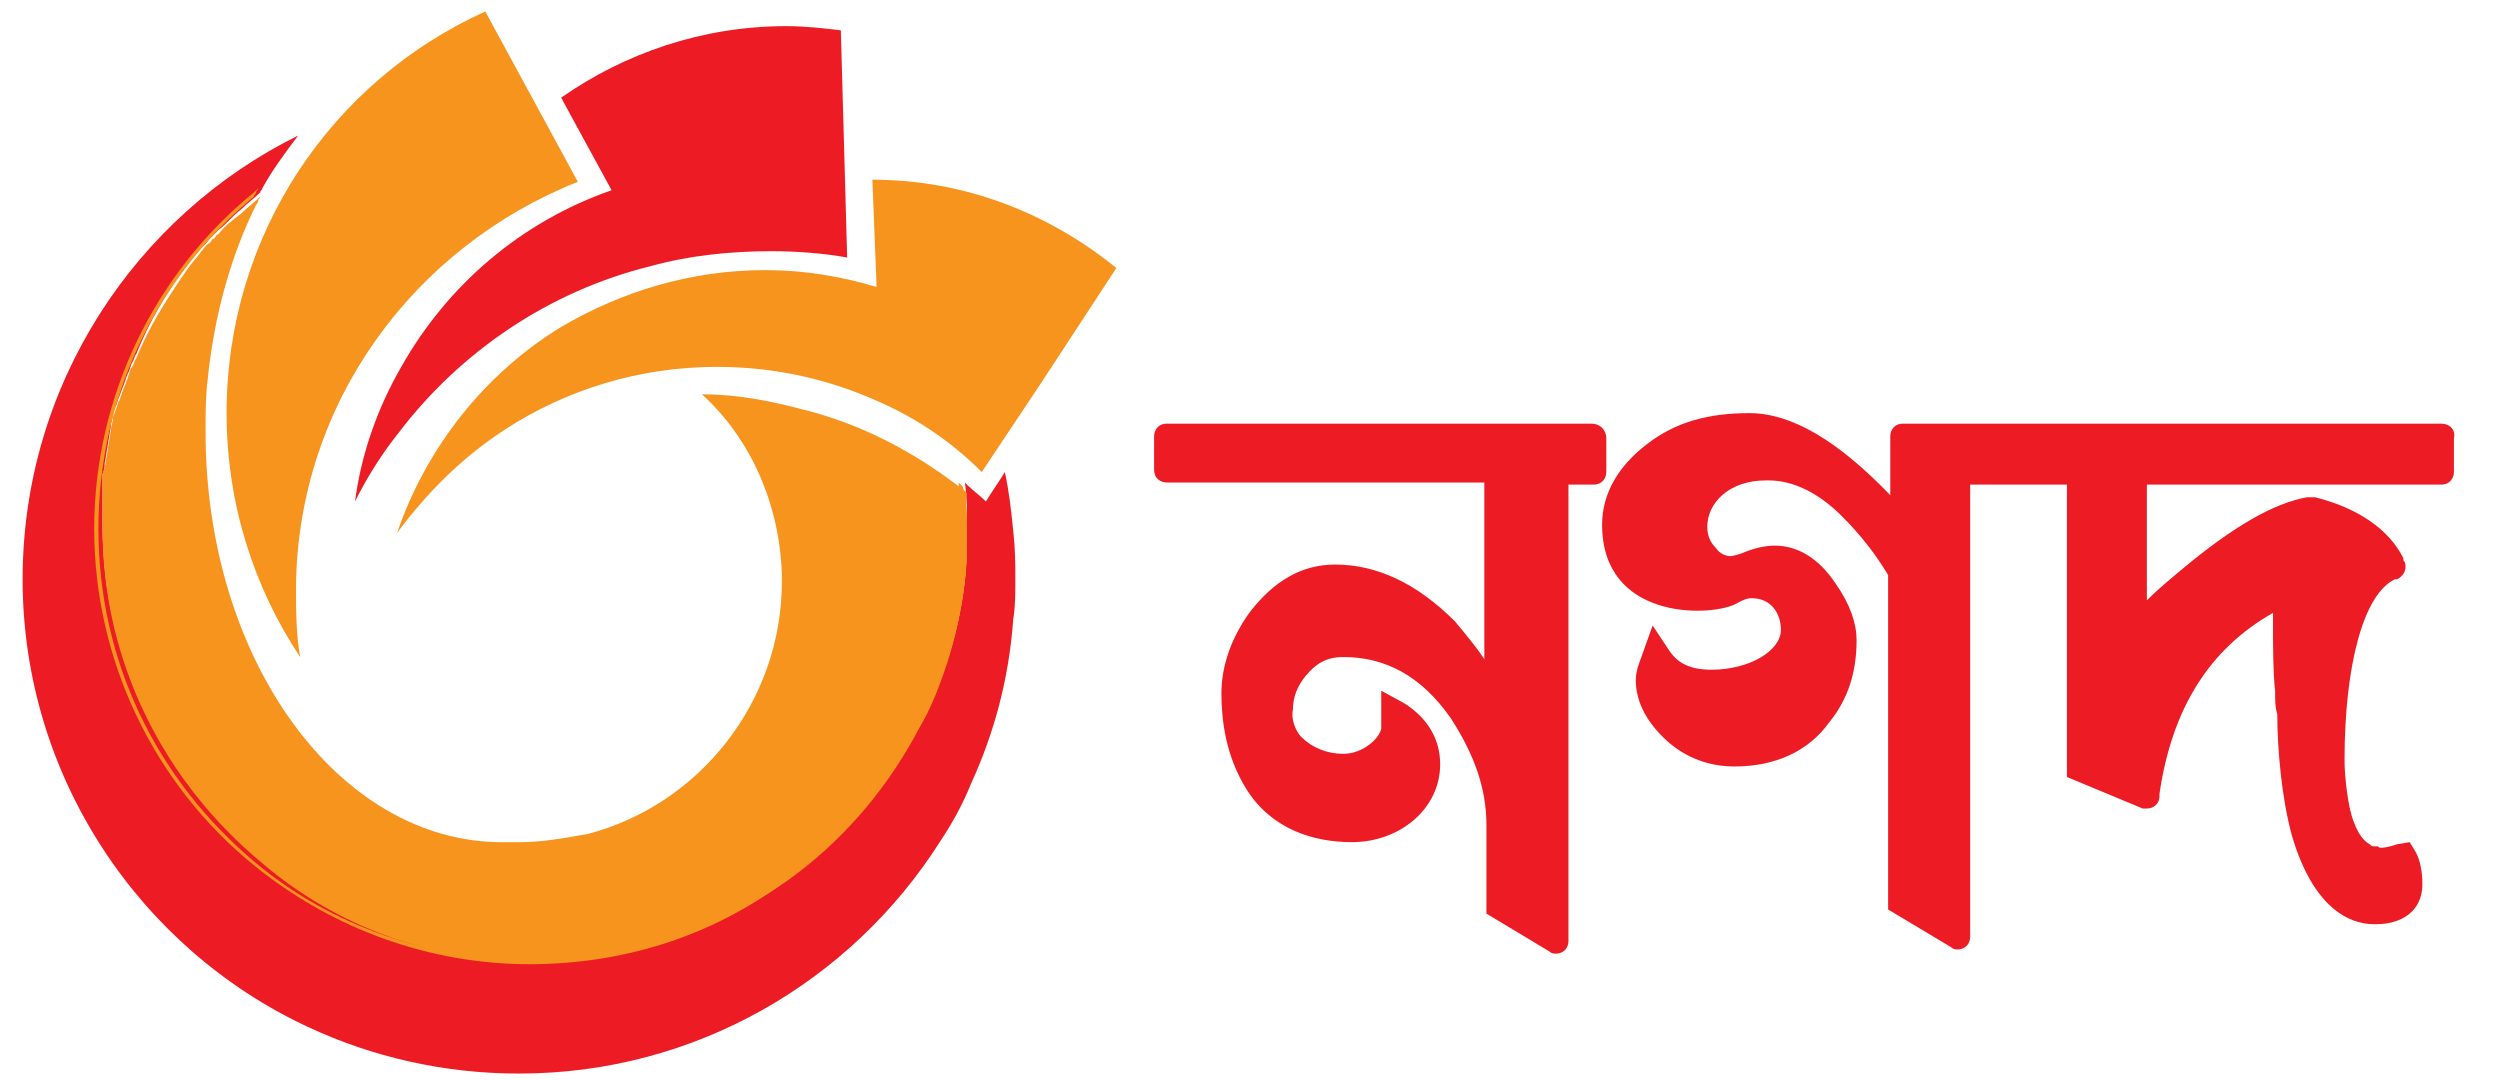 <svg width="44" height="19" viewBox="0 0 44 19" fill="none" xmlns="http://www.w3.org/2000/svg">
<path d="M28.012 7.456H20.535C20.387 7.456 20.312 7.567 20.312 7.678V8.27C20.312 8.418 20.424 8.492 20.535 8.492H26.124V11.601C25.976 11.379 25.791 11.157 25.606 10.935C24.939 10.269 24.236 9.936 23.496 9.936C22.904 9.936 22.422 10.232 22.015 10.75C21.682 11.194 21.497 11.712 21.497 12.194C21.497 12.675 21.571 13.304 21.941 13.896C22.385 14.6 23.126 14.822 23.792 14.822C24.643 14.822 25.347 14.229 25.347 13.452C25.347 13.008 25.125 12.638 24.717 12.379L24.31 12.157V12.823C24.273 13.008 23.977 13.267 23.644 13.267C23.348 13.267 23.089 13.156 22.904 12.971C22.793 12.86 22.719 12.638 22.756 12.49C22.756 12.268 22.83 12.082 22.978 11.898C23.163 11.675 23.348 11.564 23.644 11.564C24.384 11.564 25.014 11.898 25.532 12.638C25.939 13.267 26.161 13.859 26.161 14.526V16.08L27.272 16.747C27.309 16.784 27.346 16.784 27.383 16.784C27.531 16.784 27.605 16.673 27.605 16.561V8.529H28.049C28.197 8.529 28.271 8.418 28.271 8.307V7.715C28.271 7.567 28.16 7.456 28.012 7.456Z" fill="#ED1C24"/>
<path d="M42.967 7.456H33.491C33.343 7.456 33.269 7.567 33.269 7.678V8.715C32.343 7.752 31.529 7.271 30.788 7.271C30.085 7.271 29.493 7.419 28.975 7.826C28.493 8.196 28.197 8.678 28.197 9.233C28.197 10.899 30.048 10.861 30.529 10.639C30.603 10.602 30.714 10.528 30.825 10.528C31.196 10.528 31.344 10.825 31.344 11.084C31.344 11.454 30.788 11.787 30.122 11.787C29.752 11.787 29.53 11.676 29.382 11.454L29.086 11.009L28.901 11.528C28.864 11.639 28.79 11.787 28.79 11.972C28.79 12.342 28.975 12.712 29.345 13.045C29.678 13.342 30.085 13.49 30.529 13.49C31.233 13.49 31.825 13.23 32.195 12.712C32.528 12.305 32.676 11.824 32.676 11.269C32.676 10.973 32.565 10.639 32.306 10.269C32.01 9.825 31.64 9.603 31.233 9.603C31.084 9.603 30.899 9.64 30.714 9.714C30.64 9.751 30.492 9.788 30.455 9.788C30.381 9.788 30.27 9.751 30.196 9.64C30.122 9.566 30.048 9.455 30.048 9.27C30.048 8.863 30.418 8.455 31.084 8.455H31.122C31.566 8.455 32.01 8.678 32.417 9.085C32.75 9.418 33.009 9.751 33.231 10.121V16.007L34.342 16.673C34.379 16.71 34.416 16.71 34.453 16.71C34.601 16.71 34.675 16.599 34.675 16.488V8.529H36.378V13.675L37.711 14.23H37.785C37.895 14.23 38.007 14.156 38.007 14.008V13.971C38.229 12.453 38.895 11.417 40.005 10.787V11.084C40.005 11.306 40.005 11.861 40.042 12.157C40.042 12.342 40.042 12.453 40.08 12.564C40.08 13.156 40.154 14.045 40.339 14.711C40.709 15.97 41.338 16.266 41.782 16.266H41.819C42.078 16.266 42.3 16.192 42.449 16.044C42.523 15.97 42.634 15.822 42.634 15.563C42.634 15.341 42.597 15.155 42.523 15.007L42.411 14.822L42.189 14.859C41.967 14.933 41.856 14.933 41.856 14.896H41.819C41.745 14.896 41.745 14.896 41.708 14.859C41.634 14.822 41.486 14.711 41.375 14.304C41.301 14.008 41.264 13.601 41.264 13.379C41.264 11.713 41.597 10.454 42.152 10.195H42.189C42.264 10.158 42.337 10.084 42.337 9.973C42.337 9.936 42.337 9.899 42.3 9.862V9.825C42.041 9.307 41.486 8.937 40.746 8.752H40.598C40.005 8.863 39.302 9.27 38.414 10.01C38.192 10.195 37.97 10.38 37.785 10.565V8.529H42.967C43.115 8.529 43.189 8.418 43.189 8.307V7.715C43.226 7.567 43.115 7.456 42.967 7.456Z" fill="#ED1C24"/>
<path d="M17.87 10.196C17.87 10.455 17.87 10.677 17.833 10.899C17.759 11.935 17.5 12.898 17.093 13.786C16.945 14.156 16.76 14.489 16.538 14.823C14.983 17.266 12.244 18.895 9.134 18.895C7.802 18.895 6.543 18.598 5.433 18.08C2.471 16.71 0.398 13.675 0.398 10.196C0.398 6.753 2.397 3.792 5.248 2.385C5.025 2.681 4.803 2.977 4.618 3.311C4.618 3.348 4.581 3.348 4.581 3.385C4.47 3.496 4.359 3.57 4.248 3.681C4.1 3.792 3.989 3.94 3.841 4.051L3.767 4.125L3.693 4.199C3.656 4.236 3.619 4.31 3.545 4.347C3.471 4.458 3.36 4.569 3.286 4.68C2.916 5.161 2.619 5.68 2.397 6.235C2.36 6.272 2.36 6.346 2.323 6.383C2.286 6.457 2.286 6.531 2.249 6.568C2.249 6.605 2.212 6.642 2.212 6.679C2.175 6.79 2.138 6.864 2.101 6.975C2.064 7.049 2.064 7.123 2.027 7.16C2.027 7.197 1.99 7.234 1.99 7.271C1.99 7.345 1.953 7.419 1.953 7.493L1.842 8.16C1.842 8.234 1.842 8.271 1.805 8.345V9.233C1.805 11.602 2.879 13.749 4.618 15.119C5.951 16.192 7.617 16.859 9.43 16.859C11.096 16.859 12.614 16.34 13.872 15.415C14.798 14.749 15.538 13.897 16.093 12.898C16.167 12.75 16.241 12.639 16.315 12.491C16.76 11.565 17.019 10.566 17.019 9.492V9.233C17.019 8.974 17.019 8.752 16.982 8.493L17.019 8.53C17.13 8.641 17.241 8.715 17.352 8.826C17.463 8.641 17.574 8.493 17.685 8.308C17.759 8.641 17.796 8.974 17.833 9.344C17.87 9.677 17.87 9.937 17.87 10.196Z" fill="#ED1C24"/>
<path d="M10.17 3.2L8.541 0.202C5.839 1.423 3.988 4.125 3.988 7.272C3.988 8.863 4.469 10.344 5.284 11.566C5.21 11.158 5.21 10.751 5.21 10.307C5.247 7.087 7.283 4.347 10.17 3.2Z" fill="#F7941D"/>
<path d="M11.467 4.68C12.134 4.495 12.874 4.421 13.577 4.421C14.021 4.421 14.503 4.458 14.91 4.532L14.873 3.2L14.799 0.534C14.503 0.497 14.169 0.46 13.836 0.46C12.356 0.46 10.986 0.942 9.876 1.719L10.764 3.348C9.172 3.903 7.877 5.013 7.062 6.457C6.655 7.16 6.359 7.975 6.248 8.826C6.47 8.382 6.729 7.975 7.025 7.605C8.099 6.198 9.654 5.124 11.467 4.68Z" fill="#ED1C24"/>
<path d="M15.354 3.163L15.428 5.05C14.799 4.865 14.169 4.754 13.466 4.754C12.171 4.754 10.949 5.124 9.876 5.754C8.543 6.568 7.507 7.864 6.988 9.381C7.507 8.678 8.136 8.049 8.876 7.567C9.95 6.864 11.245 6.457 12.615 6.457C13.651 6.457 14.614 6.679 15.502 7.086C16.168 7.382 16.761 7.79 17.279 8.308L18.315 6.753L19.648 4.717C18.463 3.755 16.983 3.163 15.354 3.163Z" fill="#F7941D"/>
<path d="M17.018 9.308V9.567C17.018 11.122 16.389 12.417 16.315 12.565C16.241 12.713 16.167 12.825 16.093 12.973C15.538 13.972 14.797 14.823 13.872 15.49C12.613 16.378 11.096 16.933 9.43 16.933C7.616 16.933 5.913 16.304 4.618 15.194C2.915 13.787 1.805 11.677 1.805 9.308V8.42C1.805 8.346 1.805 8.309 1.842 8.235L1.953 7.568C1.953 7.494 1.99 7.42 1.99 7.346C1.99 7.309 2.027 7.272 2.027 7.235C2.064 7.161 2.064 7.087 2.101 7.05C2.138 6.939 2.175 6.828 2.212 6.754C2.212 6.717 2.249 6.68 2.249 6.643C2.286 6.569 2.286 6.495 2.323 6.458C2.36 6.421 2.36 6.347 2.397 6.31C2.619 5.754 2.952 5.236 3.285 4.755C3.359 4.644 3.47 4.533 3.544 4.422C3.581 4.385 3.618 4.311 3.693 4.274C3.73 4.237 3.73 4.2 3.767 4.2C3.804 4.163 3.804 4.126 3.841 4.126C3.952 3.978 4.1 3.867 4.248 3.756C4.359 3.644 4.47 3.57 4.581 3.459C4.581 3.496 4.544 3.496 4.544 3.533C4.544 3.57 4.507 3.607 4.507 3.607C4.063 4.496 3.767 5.569 3.655 6.68C3.618 6.976 3.618 7.272 3.618 7.605C3.618 11.603 5.951 14.823 8.838 14.823H9.134C9.541 14.823 9.948 14.749 10.355 14.675C12.317 14.157 13.761 12.343 13.761 10.233V10.122C13.724 8.864 13.206 7.716 12.354 6.939C12.947 6.939 13.539 7.05 14.094 7.198C15.168 7.457 16.13 7.975 16.981 8.642L17.018 8.679C16.981 8.827 17.018 9.086 17.018 9.308Z" fill="#F7941D"/>
<path d="M17.02 9.308V9.567C17.02 11.195 16.28 12.602 16.28 12.602C16.206 12.75 16.132 12.861 16.058 13.009C15.502 14.009 14.725 14.86 13.8 15.526C12.504 16.489 10.949 16.97 9.321 16.97C7.544 16.97 5.841 16.341 4.471 15.23C2.695 13.787 1.658 11.603 1.658 9.308C1.658 7.013 2.695 4.829 4.471 3.385L4.545 3.311C4.545 3.348 4.508 3.348 4.508 3.385C4.508 3.422 4.471 3.422 4.471 3.459C2.732 4.903 1.732 7.013 1.732 9.308C1.732 11.603 2.732 13.713 4.508 15.193C5.841 16.304 7.581 16.896 9.321 16.896C10.912 16.896 12.467 16.415 13.762 15.452C14.688 14.786 15.428 13.935 15.983 12.935C16.058 12.787 16.132 12.676 16.169 12.528C16.169 12.528 16.909 11.158 16.909 9.53V9.271C16.909 9.011 16.909 8.789 16.872 8.53V8.493L16.909 8.53L16.946 8.567C17.02 8.863 17.02 9.085 17.02 9.308Z" fill="#F7941D"/>
</svg>
